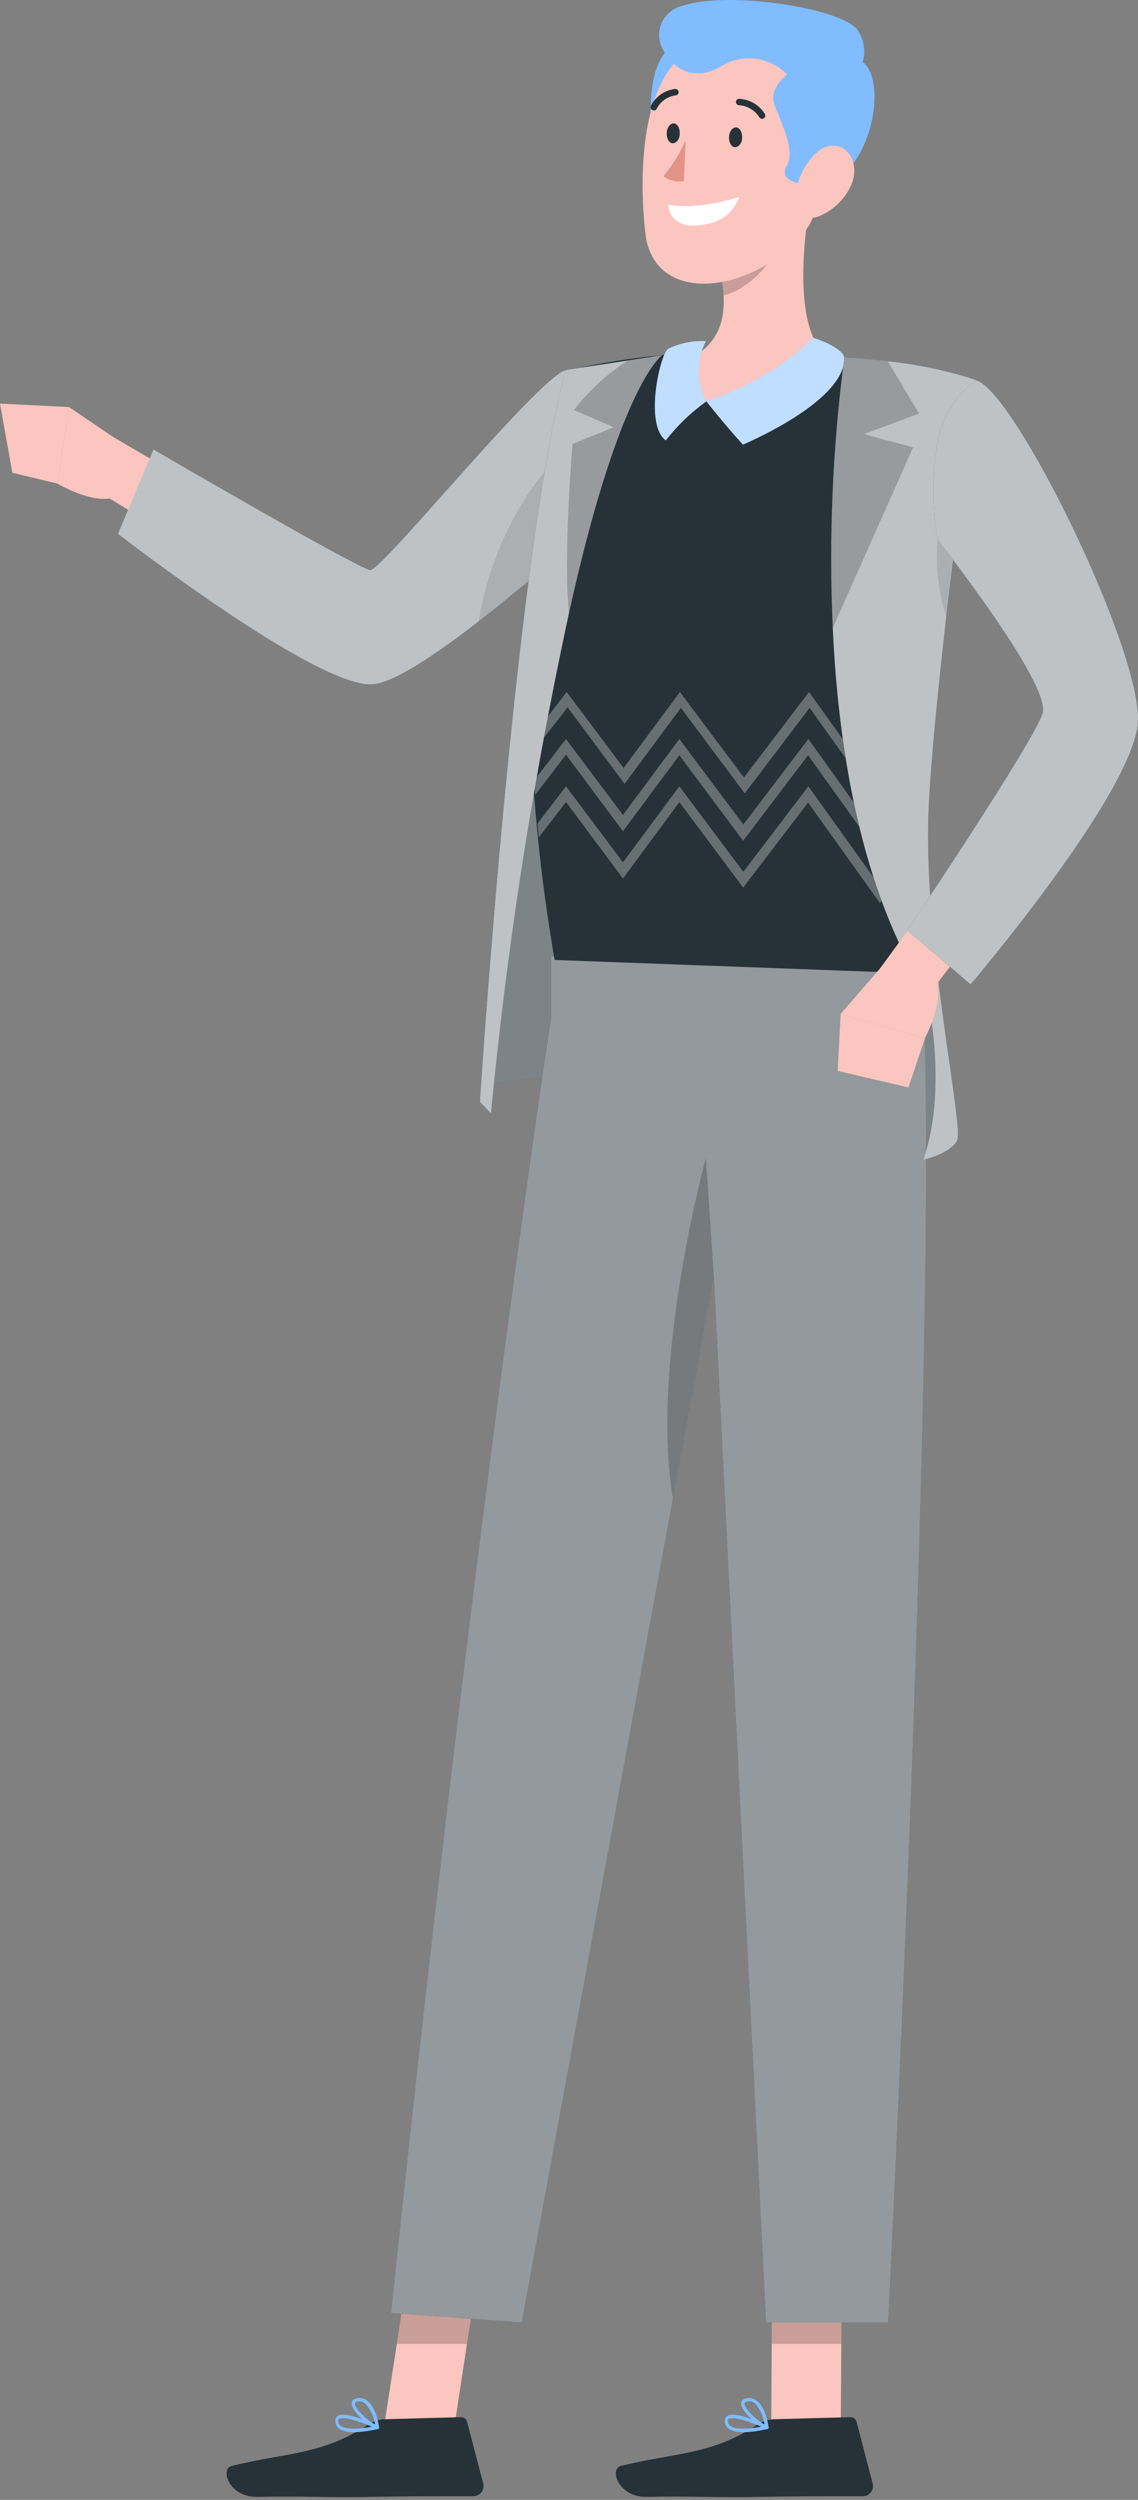 <svg width="179" height="393" viewBox="0 0 179 393" fill="none" xmlns="http://www.w3.org/2000/svg">
<rect x="0" y="0" width="179" height="393" fill="#808080" stroke="none"/>
<path d="M147.832 178.908C147.832 178.908 117.325 164.782 76.335 170.412C76.335 170.412 84.399 88.044 87.116 77.009C89.834 65.974 148.34 79.652 148.34 79.652C148.34 79.652 144.144 112.503 144.502 132.752C144.86 153.001 150.475 175.489 147.832 178.908Z" fill="#263238"/>
<path opacity="0.4" d="M147.832 178.908C147.832 178.908 117.325 164.782 76.335 170.412C76.335 170.412 84.399 88.044 87.116 77.009C89.834 65.974 148.34 79.652 148.34 79.652C148.34 79.652 144.144 112.503 144.502 132.752C144.86 153.001 150.475 175.489 147.832 178.908Z" fill="white"/>
<path d="M60.327 381.976L70.93 384.978L73.453 368.477L74.827 359.652L64.21 356.651L62.418 368.477L60.327 381.976Z" fill="#FBC6BF"/>
<path d="M121.297 382.843L132.228 384.291L132.333 368.477L132.407 358.652L121.447 357.218L121.387 368.477L121.297 382.843Z" fill="#FBC6BF"/>
<path opacity="0.2" d="M121.446 357.218L121.386 368.477H132.332L132.407 358.652L121.446 357.218Z" fill="black"/>
<path opacity="0.2" d="M62.418 368.477H73.453L74.827 359.652L64.21 356.651L62.418 368.477Z" fill="black"/>
<path d="M19.935 70.155L10.856 63.988L9.034 76.023C9.034 76.023 17.456 81.041 19.86 76.576L19.935 70.155Z" fill="#FBC6BF"/>
<path d="M0 63.45L1.941 74.321L9.034 76.024L10.856 63.988L0 63.45Z" fill="#FBC6BF"/>
<path d="M32.837 77.502L17.561 68.557L13.499 76.068L27.282 84.505L32.837 77.502Z" fill="#FBC6BF"/>
<path d="M88.983 58.224C84.503 59.538 59.879 89.971 58.222 89.672C56.027 89.284 24.131 70.722 24.131 70.722L18.576 83.923C18.576 83.923 49.934 108.248 58.625 107.576C66.51 106.964 92.761 82.982 92.761 82.982L88.983 58.224Z" fill="#263238"/>
<path opacity="0.7" d="M18.561 83.923C18.561 83.923 49.92 108.248 58.625 107.576C61.985 107.322 68.705 102.798 75.29 97.691C84.13 90.852 92.776 82.967 92.776 82.967L90.715 69.528L88.983 58.194C84.504 59.508 59.88 89.941 58.222 89.642C56.027 89.254 24.131 70.678 24.131 70.678L18.561 83.923Z" fill="white"/>
<path opacity="0.1" d="M75.29 97.691C84.13 90.851 92.776 82.967 92.776 82.967L90.715 69.528C90.178 69.823 89.677 70.178 89.222 70.588C82.771 76.023 77.126 86.446 75.29 97.691Z" fill="black"/>
<path d="M60.462 380.319L72.513 379.99C72.731 379.984 72.946 380.054 73.12 380.187C73.294 380.32 73.417 380.509 73.468 380.722L76.007 390.413C76.067 390.645 76.075 390.888 76.029 391.123C75.983 391.359 75.885 391.581 75.741 391.773C75.598 391.965 75.413 392.123 75.201 392.234C74.988 392.345 74.753 392.406 74.513 392.414C70.168 392.414 63.882 392.414 58.431 392.519C52.04 392.683 47.978 392.369 40.512 392.519C36.032 392.638 34.539 388.114 36.45 387.651C45.007 385.545 50.592 385.963 57.879 381.185C58.645 380.666 59.538 380.367 60.462 380.319Z" fill="#263238"/>
<path d="M59.432 381.857C57.669 382.26 54.519 382.783 53.279 381.738C53.099 381.588 52.956 381.397 52.862 381.182C52.769 380.967 52.728 380.732 52.742 380.498C52.743 380.354 52.781 380.213 52.851 380.088C52.922 379.962 53.023 379.857 53.145 379.781C54.459 378.99 58.969 381.125 59.476 381.364C59.526 381.388 59.567 381.427 59.593 381.475C59.62 381.523 59.631 381.578 59.626 381.633C59.626 381.688 59.607 381.74 59.571 381.782C59.535 381.823 59.486 381.85 59.432 381.857ZM53.459 380.199H53.354C53.306 380.229 53.267 380.271 53.24 380.321C53.214 380.371 53.202 380.427 53.205 380.483C53.191 380.64 53.215 380.798 53.275 380.943C53.335 381.088 53.428 381.218 53.548 381.319C54.25 381.902 56.072 381.947 58.491 381.484C56.744 380.737 54.295 379.901 53.489 380.229L53.459 380.199Z" fill="#80BCFF"/>
<path d="M59.432 381.857C59.401 381.871 59.368 381.879 59.335 381.879C59.301 381.879 59.268 381.871 59.238 381.857C57.894 381.304 55.161 379.005 55.325 377.75C55.325 377.467 55.564 377.093 56.266 377.004C56.529 376.96 56.799 376.974 57.056 377.043C57.314 377.113 57.554 377.237 57.759 377.407C59.252 378.512 59.611 381.469 59.626 381.588C59.63 381.632 59.625 381.677 59.609 381.718C59.594 381.76 59.569 381.797 59.536 381.827L59.432 381.857ZM56.072 377.571C55.863 377.661 55.848 377.78 55.848 377.825C55.743 378.572 57.61 380.379 58.999 381.155C58.824 379.905 58.272 378.738 57.416 377.81C57.109 377.575 56.724 377.468 56.341 377.512L56.072 377.571Z" fill="#80BCFF"/>
<path d="M121.73 380.319L133.766 379.99C133.986 379.986 134.201 380.056 134.377 380.189C134.553 380.321 134.68 380.509 134.736 380.722L137.26 390.413C137.323 390.645 137.333 390.889 137.289 391.126C137.244 391.362 137.146 391.585 137.002 391.778C136.858 391.971 136.672 392.129 136.458 392.239C136.244 392.349 136.007 392.409 135.767 392.414C131.421 392.414 125.135 392.414 119.669 392.519C113.293 392.683 109.217 392.369 101.75 392.519C97.27 392.638 95.777 388.114 97.674 387.651C106.23 385.545 111.83 385.963 119.117 381.185C119.891 380.661 120.796 380.361 121.73 380.319Z" fill="#263238"/>
<path d="M120.7 381.857C118.938 382.26 115.802 382.783 114.548 381.738C114.367 381.588 114.224 381.397 114.131 381.182C114.037 380.967 113.996 380.732 114.01 380.498C114.014 380.353 114.055 380.212 114.128 380.086C114.201 379.961 114.304 379.856 114.428 379.781C115.742 378.99 120.252 381.125 120.76 381.364C120.809 381.388 120.85 381.427 120.876 381.475C120.903 381.523 120.914 381.578 120.909 381.633C120.906 381.689 120.883 381.742 120.845 381.783C120.807 381.824 120.755 381.85 120.7 381.857ZM114.727 380.199H114.637C114.589 380.23 114.549 380.272 114.521 380.321C114.492 380.371 114.476 380.426 114.473 380.483C114.462 380.641 114.489 380.799 114.552 380.944C114.614 381.09 114.71 381.218 114.831 381.319C115.518 381.902 117.34 381.947 119.759 381.484C117.967 380.737 115.563 379.901 114.742 380.229L114.727 380.199Z" fill="#80BCFF"/>
<path d="M120.7 381.857C120.67 381.871 120.637 381.879 120.603 381.879C120.57 381.879 120.536 381.871 120.506 381.857C119.147 381.304 116.429 379.005 116.594 377.75C116.594 377.467 116.818 377.093 117.534 377.004C117.798 376.96 118.067 376.974 118.325 377.043C118.582 377.113 118.822 377.237 119.028 377.407C120.521 378.512 120.879 381.469 120.894 381.588C120.9 381.634 120.893 381.68 120.875 381.722C120.857 381.764 120.827 381.8 120.79 381.827L120.7 381.857ZM117.34 377.571C117.281 377.588 117.228 377.621 117.186 377.666C117.144 377.71 117.115 377.765 117.101 377.825C117.012 378.572 118.863 380.379 120.252 381.155C120.105 379.915 119.584 378.748 118.759 377.81C118.453 377.575 118.067 377.468 117.684 377.512L117.34 377.571Z" fill="#80BCFF"/>
<path d="M143.845 142.503C149.624 167.62 139.694 365.103 139.694 365.103H120.49L112.278 200.516L82.024 365.103L61.507 363.609C74.946 236.115 86.788 160.004 86.788 160.004V150.387L143.845 142.503Z" fill="#263238"/>
<path opacity="0.5" d="M61.507 363.609L82.039 365.103L105.842 235.548L112.278 200.531L120.49 365.103H139.694C139.694 365.103 149.639 167.62 143.845 142.518L86.758 150.388V160.004C86.758 160.004 74.931 236.115 61.507 363.609Z" fill="white"/>
<path d="M144.487 119.507C144.487 121.135 144.487 122.718 144.487 124.256C144.487 125.077 144.487 125.883 144.487 126.675C144.487 128.377 144.487 130.035 144.487 131.617C144.487 132.424 144.487 133.215 144.487 133.992C144.681 143.295 145.025 150.104 144.816 153.046L87.236 150.91C86.081 144.141 85.205 137.735 84.608 131.692C84.533 130.96 84.458 130.199 84.398 129.512C84.249 128.019 84.13 126.525 84.01 125.032C84.01 124.271 83.906 123.539 83.846 122.777C83.756 121.284 83.667 119.791 83.592 118.417C83.592 117.626 83.517 116.924 83.503 116.088C82.009 77.845 90.416 57.97 90.416 57.97C94.923 56.981 99.486 56.268 104.08 55.835C105.05 55.73 106.036 55.67 107.066 55.611C115.235 55.445 123.407 55.749 131.541 56.522C133.034 56.656 134.647 56.835 136.17 57.029C143.92 58.03 150.759 59.687 150.759 59.687C148.09 71.403 146.308 83.303 145.428 95.287C144.816 102.947 144.532 110.219 144.442 117.028C144.442 117.641 144.442 118.253 144.442 118.85L144.487 119.507Z" fill="#263238"/>
<g opacity="0.3">
<path d="M144.517 117.028C144.517 117.64 144.517 118.253 144.517 118.85V119.507L138.634 127.063L127.345 111.279L117.146 124.718L107.096 111.279L98.241 123.225L89.282 111.204L83.622 118.417C83.622 117.625 83.548 116.924 83.533 116.087L89.132 108.785L98.092 120.731L106.947 108.785L117.011 122.225L127.255 108.785L138.559 124.584L144.517 117.028Z" fill="white"/>
<path d="M144.472 126.675L138.395 134.499L127.106 118.731L116.892 132.17L106.857 118.731L97.987 130.677L89.028 118.641L84.159 124.972C84.159 124.211 84.055 123.479 83.995 122.718L89.028 116.177L97.987 128.123L106.857 116.177L116.922 129.616L127.15 116.177L138.454 131.976L144.427 124.226C144.457 125.077 144.457 125.883 144.472 126.675Z" fill="white"/>
<path d="M144.577 133.992L138.395 141.951L127.106 126.167L116.892 139.532L106.857 126.092L97.987 138.113L89.028 126.077L84.757 131.632C84.682 130.901 84.608 130.139 84.548 129.452L89.028 123.613L97.987 135.559L106.857 123.613L116.922 137.053L127.151 123.613L138.455 139.397L144.547 131.572C144.557 132.409 144.567 133.215 144.577 133.992Z" fill="white"/>
</g>
<path d="M128.062 28.299C126.389 36.318 124.582 50.937 129.824 55.894C129.824 55.894 114.891 63.824 111.188 63.077C108.605 62.554 106.006 57.358 106.006 57.358C114.607 54.715 114.518 48.174 113.174 42.097L128.062 28.299Z" fill="#FBC6BF"/>
<path opacity="0.2" d="M121.999 33.928L113.174 42.096C113.511 43.519 113.726 44.968 113.816 46.427C117.086 45.74 121.655 41.753 122.073 38.199C122.295 36.782 122.27 35.337 121.999 33.928Z" fill="black"/>
<path d="M111.113 63.092C111.113 63.092 113.756 66.496 116.862 69.901C121.685 67.781 133.019 62.032 132.81 56.148C132.243 54.401 127.837 53.072 127.837 53.072C127.837 53.072 122.626 59.179 111.113 63.092Z" fill="#80BCFF"/>
<path d="M111.113 63.092C108.699 64.82 106.546 66.887 104.722 69.229C101.377 66.795 103.722 55.984 105.065 54.849C106.922 53.945 108.976 53.524 111.038 53.625C110.276 55.089 109.884 56.717 109.897 58.368C109.91 60.018 110.328 61.64 111.113 63.092Z" fill="#80BCFF"/>
<g opacity="0.5">
<path d="M111.113 63.092C111.113 63.092 113.757 66.497 116.862 69.901C121.686 67.781 133.019 62.032 132.81 56.148C132.243 54.401 127.838 53.072 127.838 53.072C127.838 53.072 122.626 59.18 111.113 63.092Z" fill="white"/>
<path d="M111.114 63.092C108.699 64.82 106.547 66.887 104.723 69.229C101.378 66.795 103.722 55.984 105.066 54.849C106.922 53.945 108.977 53.524 111.039 53.625C110.276 55.089 109.885 56.717 109.898 58.368C109.911 60.018 110.328 61.64 111.114 63.092Z" fill="white"/>
</g>
<path d="M132.81 56.193C130.962 70.284 130.352 84.509 130.988 98.706C131.869 117.969 135.468 139.994 145.727 156.151C145.727 156.151 149.251 170.77 145.219 182.328C145.219 182.328 149.37 181.417 150.535 179.342C151.7 177.266 145.189 148.342 146.055 127.406C146.921 106.471 153.521 59.762 153.521 59.762C148.993 58.286 144.324 57.285 139.589 56.775C137.588 56.536 135.289 56.297 132.81 56.193Z" fill="#263238"/>
<path opacity="0.7" d="M132.81 56.193C130.962 70.284 130.352 84.509 130.988 98.706C131.869 117.969 135.468 139.994 145.727 156.151C145.727 156.151 149.251 170.77 145.219 182.328C145.219 182.328 149.37 181.417 150.535 179.342C151.7 177.266 145.189 148.342 146.055 127.406C146.384 119.597 147.548 108.188 148.818 96.944C149.295 92.823 149.788 88.716 150.311 84.819C152.058 70.961 153.626 59.777 153.626 59.777C149.098 58.301 144.429 57.3 139.694 56.79C137.588 56.536 135.289 56.297 132.81 56.193Z" fill="white"/>
<path opacity="0.2" d="M132.81 56.193C130.962 70.284 130.352 84.509 130.988 98.706L143.621 70.334L135.886 68.243L144.562 65.018L139.634 56.79C137.588 56.536 135.289 56.297 132.81 56.193Z" fill="black"/>
<path d="M75.484 173.219L77.231 175.026C79.58 150.547 83.269 126.215 88.281 102.14C88.684 100.139 89.103 98.228 89.491 96.406C97.166 61.584 103.736 56.088 104.155 55.835L98.764 56.671L88.983 58.164C80.994 87.686 75.484 173.219 75.484 173.219Z" fill="#263238"/>
<path opacity="0.7" d="M75.484 173.219L77.231 175.026C79.58 150.547 83.269 126.215 88.281 102.14C88.684 100.139 89.103 98.228 89.491 96.406C97.166 61.584 103.736 56.088 104.155 55.835L98.764 56.671L88.983 58.164C80.994 87.686 75.484 173.219 75.484 173.219Z" fill="white"/>
<path opacity="0.2" d="M96.524 67.168L90.058 69.782C90.058 69.782 88.565 87.223 89.49 96.406C97.166 61.584 103.736 56.088 104.154 55.835L98.763 56.671C95.514 58.774 92.638 61.403 90.252 64.451L96.524 67.168Z" fill="black"/>
<path d="M139.365 151.164L132.212 159.422L145.502 163.185C145.502 163.185 149.982 154.823 145.801 151.955L139.365 151.164Z" fill="#FBC6BF"/>
<path d="M131.765 168.351L142.889 170.95L145.502 163.185L132.227 159.422L131.765 168.351Z" fill="#FBC6BF"/>
<path opacity="0.1" d="M147.489 84.864C147.125 88.95 147.582 93.067 148.833 96.974C149.31 92.853 149.803 88.746 150.326 84.849C149.39 84.645 148.422 84.651 147.489 84.864Z" fill="black"/>
<path d="M147.16 140.278L136.722 154.584L143.8 159.377L153.551 146.505L147.16 140.278Z" fill="#FBC6BF"/>
<path d="M153.596 59.807C159.688 61.584 179.698 102.424 178.981 113.564C178.264 124.703 152.67 154.748 152.67 154.748L142.695 146.251C142.695 146.251 162.585 116.67 163.989 112.13C165.393 107.591 147.488 84.864 147.488 84.864C146.649 80.213 146.574 75.457 147.265 70.782C148.384 62.704 153.596 59.807 153.596 59.807Z" fill="#263238"/>
<path opacity="0.7" d="M153.596 59.807C159.688 61.584 179.698 102.424 178.981 113.564C178.264 124.703 152.67 154.748 152.67 154.748L142.695 146.251C142.695 146.251 162.585 116.67 163.989 112.13C165.393 107.591 147.488 84.864 147.488 84.864C146.649 80.213 146.574 75.457 147.265 70.782C148.384 62.704 153.596 59.807 153.596 59.807Z" fill="white"/>
<path opacity="0.2" d="M105.842 235.548L112.278 200.531L111.038 182C111.038 182 102.213 214.134 105.842 235.548Z" fill="black"/>
<path d="M104.856 7.931C102.198 11.067 102.392 15.89 102.273 18.966C102.153 22.042 101.616 26.059 105.558 21.818C109.5 17.577 113.577 0.151 104.856 7.931Z" fill="#80BCFF"/>
<path d="M129.525 22.177C128.196 32.45 129.525 34.197 123.985 39.095C115.593 46.472 102.661 47.174 101.497 36.586C100.451 27.074 100.616 9.947 111.009 6.617C113.309 5.876 115.761 5.731 118.133 6.196C120.505 6.661 122.72 7.72 124.57 9.275C126.421 10.831 127.846 12.83 128.713 15.086C129.58 17.343 129.859 19.782 129.525 22.177Z" fill="#FBC6BF"/>
<path d="M128.002 29.09C122.581 28.911 123.343 26.746 123.656 26.238C125.06 24.028 123.507 20.758 121.834 16.532C120.162 12.306 128.629 7.438 134.781 9.26C140.455 10.932 137.051 29.389 128.002 29.09Z" fill="#80BCFF"/>
<path d="M105.11 32.167C105.11 32.167 108.843 33.227 116.265 30.972C115.369 33.287 113.607 35.243 109.396 35.452C105.185 35.661 105.11 32.167 105.11 32.167Z" fill="white"/>
<path d="M133.781 29.314C132.747 31.482 130.926 33.174 128.689 34.048C125.852 35.063 124.508 32.256 125.344 29.195C126.106 26.447 128.51 22.61 131.317 22.923C134.124 23.237 135.125 26.627 133.781 29.314Z" fill="#FBC6BF"/>
<path d="M107.843 22.057C106.95 24.089 105.773 25.985 104.348 27.687C104.798 28.042 105.319 28.295 105.876 28.429C106.433 28.563 107.012 28.575 107.574 28.463L107.843 22.057Z" fill="#E39489"/>
<path d="M134.946 4.81C132.795 1.346 114.563 -1.551 107.32 0.928C106.642 1.083 106.007 1.386 105.461 1.817C104.915 2.248 104.471 2.794 104.163 3.418C103.854 4.041 103.687 4.725 103.676 5.42C103.664 6.116 103.807 6.805 104.095 7.438C107.544 14.233 113.279 10.514 113.279 10.514C114.197 9.919 115.224 9.51 116.301 9.312C117.377 9.113 118.483 9.129 119.553 9.358C120.624 9.586 121.639 10.024 122.54 10.645C123.441 11.267 124.212 12.059 124.806 12.978L135.438 10.425C135.834 9.523 135.996 8.536 135.91 7.555C135.824 6.573 135.492 5.63 134.946 4.81Z" fill="#80BCFF"/>
<path d="M116.728 21.654C116.728 22.52 116.175 23.147 115.608 23.147C115.041 23.147 114.622 22.386 114.667 21.519C114.712 20.653 115.205 20.026 115.772 20.026C116.34 20.026 116.773 20.788 116.728 21.654Z" fill="#263238"/>
<path d="M106.917 21.027C106.917 21.893 106.379 22.52 105.812 22.52C105.244 22.52 104.826 21.759 104.871 20.893C104.916 20.026 105.408 19.399 105.976 19.399C106.543 19.399 106.961 20.161 106.917 21.027Z" fill="#263238"/>
<path d="M119.908 18.683C119.817 18.685 119.727 18.665 119.646 18.623C119.565 18.581 119.496 18.52 119.445 18.444C119.104 17.901 118.639 17.446 118.089 17.117C117.539 16.787 116.919 16.592 116.279 16.547C116.143 16.547 116.013 16.494 115.915 16.399C115.817 16.305 115.761 16.175 115.757 16.04C115.757 15.905 115.81 15.776 115.905 15.681C116.001 15.585 116.13 15.532 116.264 15.532C117.077 15.571 117.868 15.806 118.57 16.217C119.272 16.628 119.864 17.202 120.296 17.891C120.367 18.003 120.393 18.138 120.368 18.269C120.343 18.399 120.269 18.515 120.162 18.593C120.083 18.638 119.997 18.669 119.908 18.683Z" fill="#263238"/>
<path d="M102.87 17.369C102.77 17.372 102.672 17.346 102.586 17.294C102.527 17.263 102.475 17.22 102.433 17.168C102.391 17.116 102.36 17.056 102.342 16.992C102.324 16.928 102.319 16.86 102.328 16.794C102.336 16.728 102.358 16.664 102.392 16.607C102.766 15.892 103.307 15.279 103.971 14.821C104.634 14.364 105.4 14.074 106.2 13.979C106.335 13.969 106.468 14.013 106.57 14.101C106.672 14.189 106.735 14.315 106.745 14.449C106.755 14.584 106.711 14.717 106.623 14.819C106.535 14.921 106.409 14.984 106.275 14.994C105.641 15.076 105.038 15.312 104.517 15.682C103.996 16.052 103.574 16.544 103.288 17.115C103.247 17.19 103.186 17.253 103.113 17.297C103.04 17.342 102.956 17.366 102.87 17.369Z" fill="#263238"/>
</svg>
